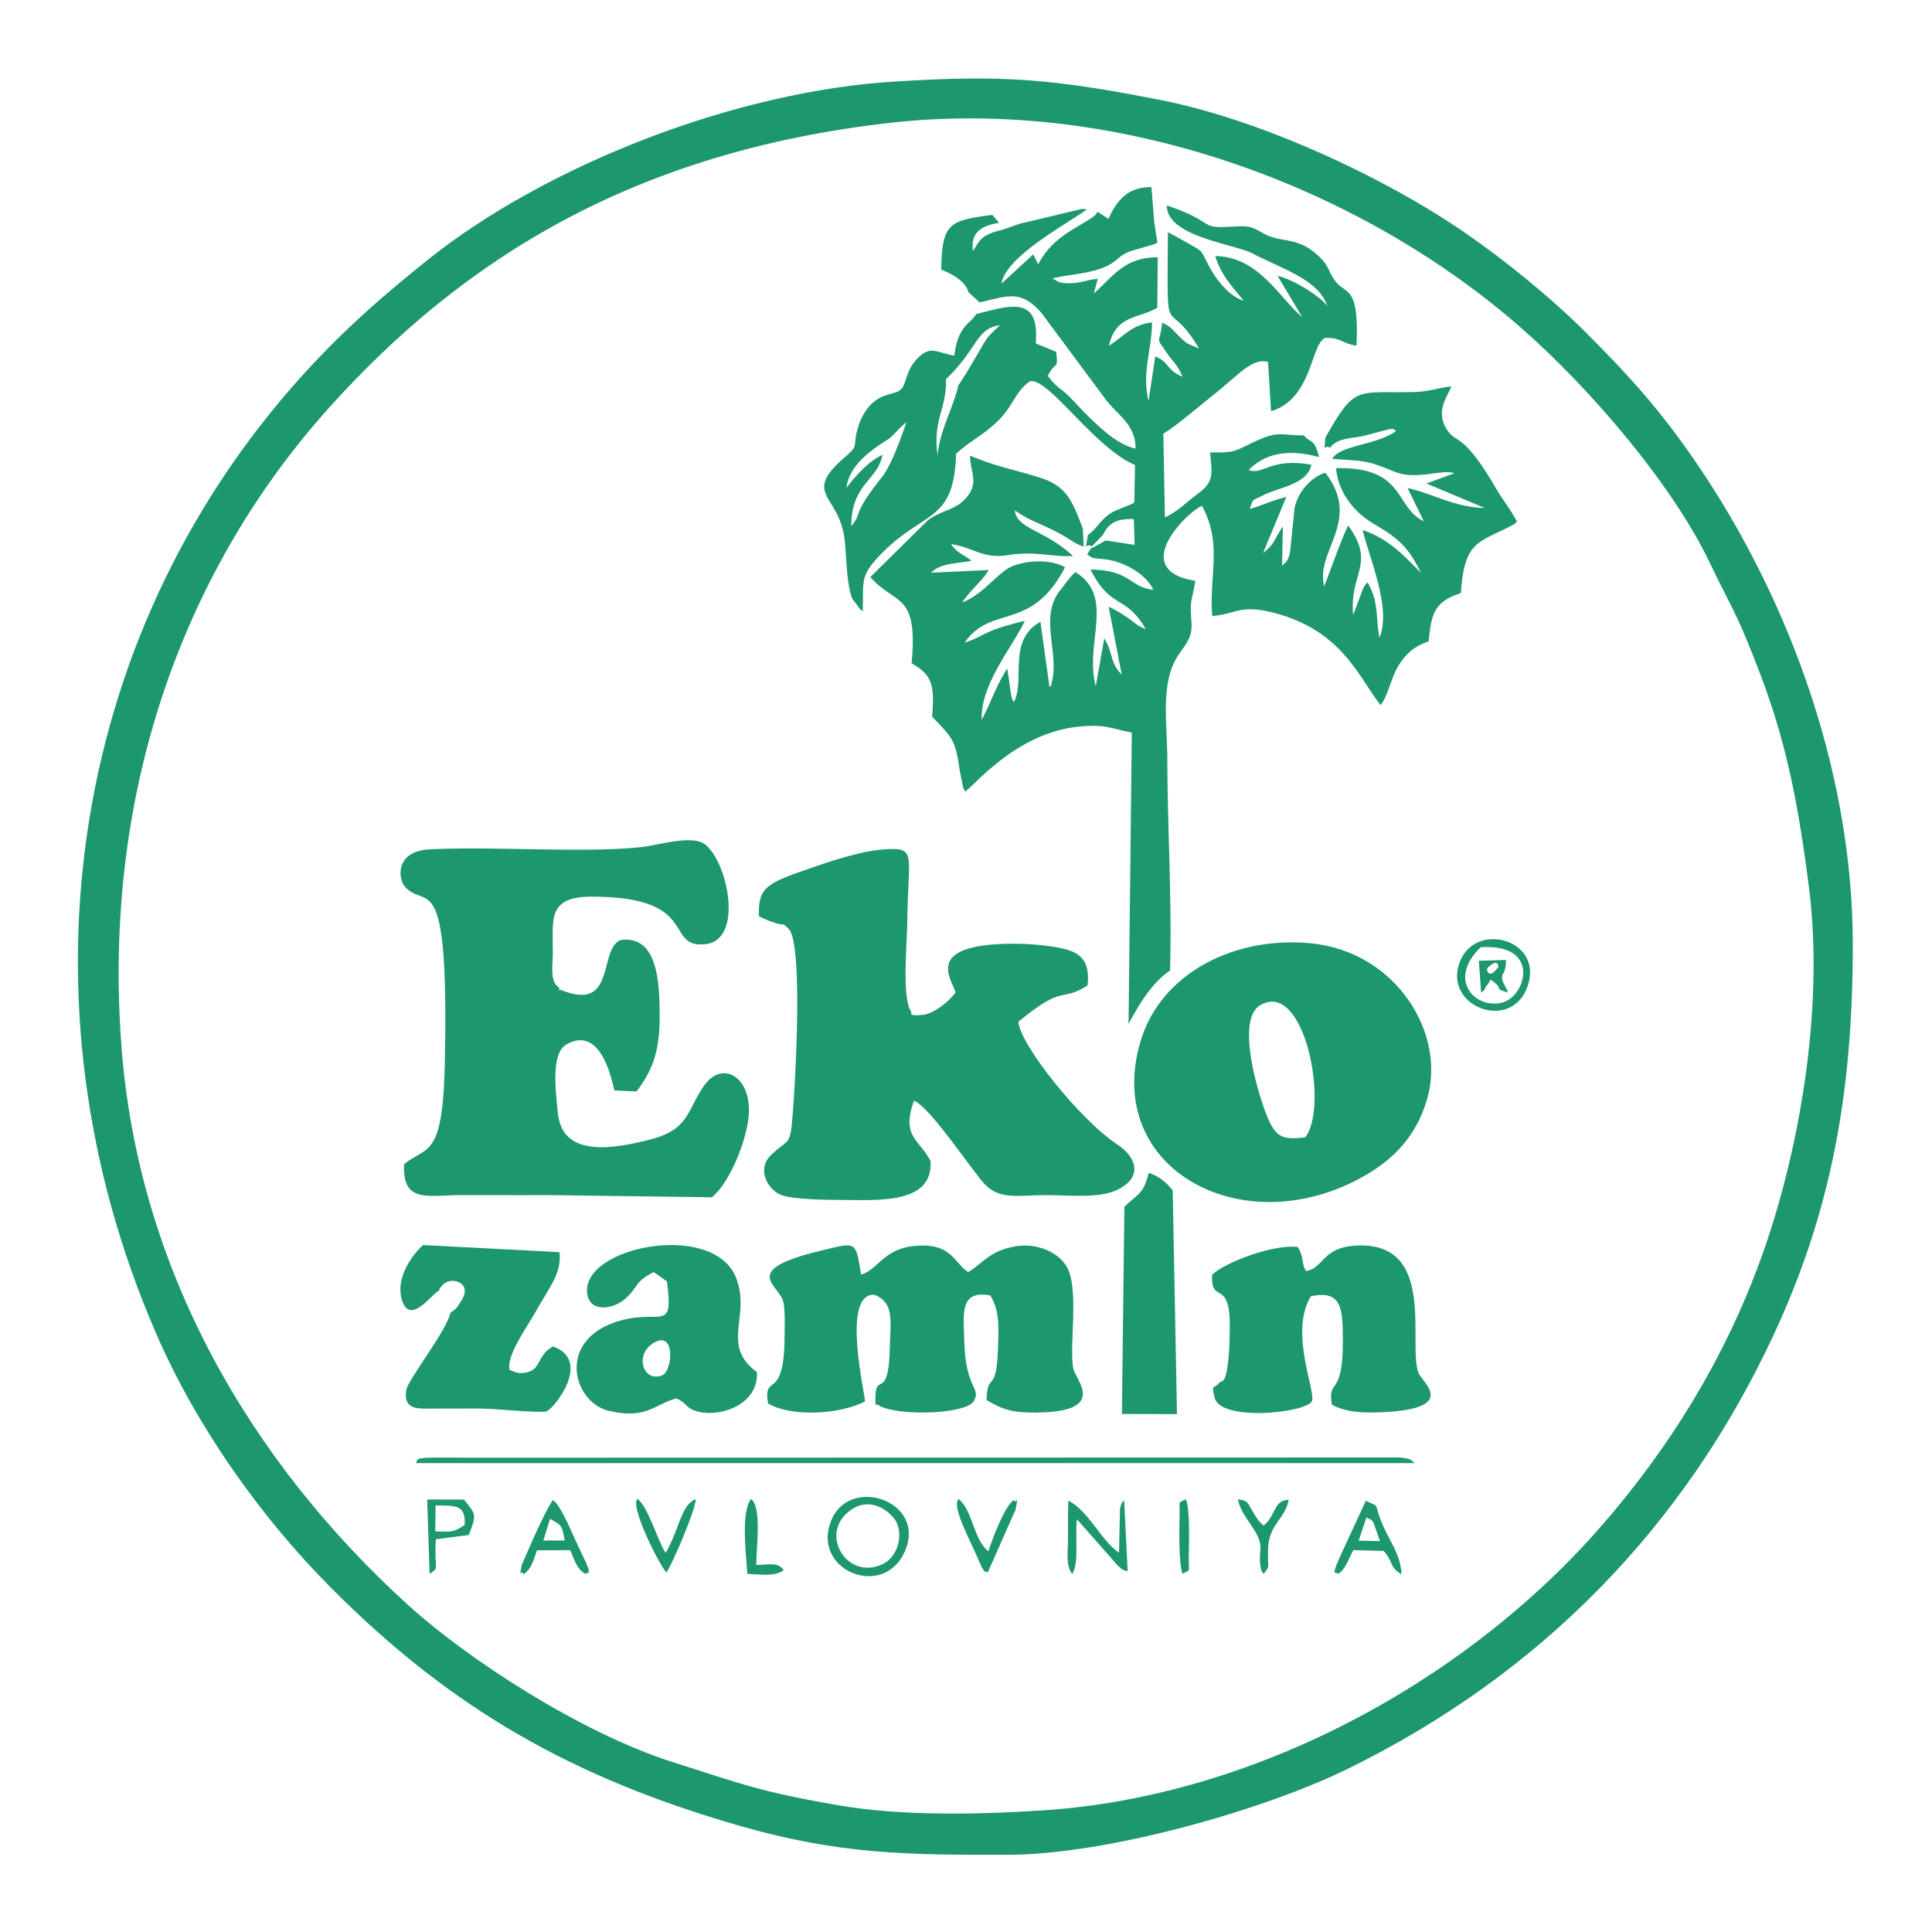 <svg width="100" height="100" fill="none" xmlns="http://www.w3.org/2000/svg"><g clip-path="url(#clip0)" fill-rule="evenodd" clip-rule="evenodd" fill="#1D976C"><path d="M46.034 6.362c11.781-1.343 24.28 3.208 32.745 10.65 3.485 3.062 7.79 8.033 9.767 12.214.639 1.35 1.28 2.477 1.803 3.747.562 1.366 1.029 2.562 1.461 3.927.914 2.887 1.406 5.743 1.824 9.052.812 6.423-.573 13.919-2.495 19.205-1.943 5.347-4.813 9.85-8.151 13.711-6.963 8.055-17.93 14.114-29.007 14.837-3.364.22-7.37.29-10.523-.253-4.12-.71-5-1.09-8.648-2.249-4.71-1.497-10.572-5.296-13.697-8.136C13.028 75.718 7.137 65.779 6.278 54.06 5.275 40.378 9.9 29.088 16.939 21.208c7.098-7.946 16.045-13.36 29.095-14.846zm.391-2.148c-8.377.48-18.212 4.37-24.298 9.244-2.227 1.784-4.037 3.371-5.825 5.267C3.622 32.178.566 51.715 8.085 69.032c2.092 4.818 5.415 9.503 9.044 13.148 6.298 6.328 12.568 9.846 21.126 12.316 5.252 1.517 8.843 1.51 13.882 1.508 5.14-.002 13.247-2.3 17.645-4.46 9.98-4.905 17.374-12.506 21.991-22.387 2.974-6.364 4.137-12.52 4.127-20.305-.01-9.272-3.59-18.565-8.59-25.6-1.653-2.325-3.132-3.948-5.218-6.034-1.852-1.852-4.234-3.772-6.257-5.166C71.595 9.13 65.18 6.174 60.038 5.17c-5.564-1.087-8.12-1.299-13.613-.956z"/><path d="M43.816 25.25c.141-1.45 1.996-2.357 2.275-2.605.262-.235.496-.532.824-.79-.268.789-.785 2.244-1.28 2.861-1.567 1.954-.975 1.816-1.57 2.508-.008-2.162 1.344-2.34 1.617-3.68-.718.317-1.418 1.105-1.866 1.705zm5.149-5.628c1.601-1.506 1.559-2.638 2.792-2.79-.7.665-.618.567-1.13 1.446-1.89 3.248-.346.132-1.618 3.43-.17.438-.48 1.386-.475 1.884-.274-1.875.467-2.375.431-3.97zm7.85-8.66c-.182.23-.03.096-.279.293-.039.032-.168.108-.211.136-.87.554-1.889.978-2.59 2.29l-.254-.514-1.645 1.512c.218-1.37 3.217-2.994 4.43-3.84L56 10.814l-3.23.77-.87.305c-1.265.296-1.196.643-1.542 1.1-.123-.977.453-1.31 1.358-1.456l-.357-.412c-2.193.301-2.607.385-2.64 2.838.528.2 1.268.602 1.403 1.158l.58.534c1.401-.303 2.096-.711 3.196.537l3.364 4.53c.655.823 1.504 1.268 1.516 2.497-.924-.177-1.865-1.1-2.483-1.702-.366-.357-.525-.57-.992-1.026-.41-.399-.648-.458-1.066-1.032.399-.844.537-.2.435-1.242l-1.063-.438c.209-2.46-1.252-1.996-3.084-1.517-.2.352-.456.407-.736.865-.252.412-.319.783-.396 1.281-.821-.115-1.2-.562-1.879.118-.777.778-.504 1.542-1.096 1.767l-.647.198c-.708.263-1.148.926-1.36 1.639-.315 1.06.1.86-.673 1.53-2.295 1.99-.248 1.9-.008 4.373.08.817.094 2.313.401 2.986l.406.54c.018-.032.077.072.117.106.048-1.493-.128-1.79.69-2.704 2.342-2.614 4.029-1.721 4.144-5.47.724-.667 1.354-.925 2.144-1.678.783-.745.954-1.609 1.681-2.072.942-.223 3.322 3.44 5.436 4.331l-.038 1.938a1.052 1.052 0 01-.115.073l-.727.3a2.03 2.03 0 00-.622.369c-.347.296-.56.684-.937.94-.167 1.08-.125.327.195.6l.587-.605c.321-.693.84-.844 1.594-.815l.043 1.334-1.51-.23-.226.138c-.032.019-.185.094-.228.121-.403.263-.156-.055-.493.463.344.264.281.171 1.017.27.866.115 2.045.751 2.404 1.565-1.252-.143-1.16-1.024-3.25-1.05 1.077 2.108 1.793 1.26 2.855 3.07-.452-.144-.55-.324-.896-.552-.328-.216-.647-.428-1.018-.59l.676 3.51c-.625-.628-.435-1.124-.903-1.876l-.443 2.48c-.594-2.221 1.025-4.635-1.05-5.906-.302.258-.503.582-.802.957-1.064 1.333-.063 3.146-.4 4.647-.131.59-.01.137-.141.338l-.469-3.37c-1.735.954-.766 3.061-1.379 4.155-.07-.144-.073-.051-.145-.432l-.191-1.305c-.565.84-.878 1.837-1.326 2.651-.063-1.858 1.605-3.772 2.23-5.118-2.173.506-2.065.79-3.112 1.126 1.387-2.008 3.43-.52 5.196-3.898-.813-.494-2.395-.347-3.04.112-.74.527-1.316 1.334-2.284 1.706.433-.658 1.112-1.183 1.37-1.681l-2.975.142c.457-.5 1.418-.486 2.09-.617-.386-.327-.687-.341-1.064-.864 1.197.169 1.632.787 2.98.566 1.357-.222 2.342.116 3.338.049-1.52-1.398-2.887-1.368-3.014-2.364.587.412.937.538 1.678.88 1.233.57 1.269.801 1.889.993l-.048-.937c-.538-1.368-.78-2.19-2.278-2.647-1.515-.464-2.27-.574-3.554-1.12-.016.872.558 1.46-.347 2.332-.517.498-1.176.516-1.84 1.012l-2.979 2.942c1.303 1.476 2.485.76 2.137 4.459 1.053.615 1.198 1.09 1.063 2.765 1.064 1.118 1.196 1.174 1.431 2.804l.17.834c.008.03.044.145.05.122.007-.023.033.081.055.119.464-.288 2.643-3.039 5.877-3.361 1.371-.137 1.587.076 2.752.306L58.414 53c.47-.896 1.23-2.185 2.147-2.758.103-3.626-.131-7.371-.142-10.964-.005-1.795-.326-3.685.408-5.091.362-.693.908-1.038.845-1.932-.093-1.33-.003-.96.197-2.19-3.522-.564-.36-3.62.347-3.88 1.071 1.963.355 3.6.53 5.699 1.258-.11 1.422-.59 3.054-.197 3.652.883 4.514 3.361 5.656 4.807.36-.412.56-1.435.91-2.009.367-.6.817-1.045 1.579-1.282.142-1.44.29-2.055 1.67-2.506.17-2.613.845-2.597 2.474-3.413.045-.022.194-.107.226-.125.024-.014.088-.019.106-.071.017-.053.07-.048.104-.074-.304-.602-.73-1.112-1.111-1.766-1.792-3.068-2.061-2.18-2.58-3.111-.499-.894.061-1.563.286-2.136-.718.08-1.171.275-1.977.292-2.992.064-2.984-.378-4.54 2.354-.074.907-.096.325.238.526.405-.517 1.057-.46 1.742-.613.335-.076.551-.148.931-.246.663-.172.568-.126.745-.003-1.007.735-2.876.717-3.306 1.434 1.774.144 1.697.047 3.247.677 1.114.452 2.458-.163 3.075.073l-1.446.53 3.026 1.27c-1.567-.034-2.751-.767-4-1.034l.844 1.722c-1.536-.738-.945-2.833-4.546-2.752.117 1.274.933 2.29 2.004 2.916 1.236.723 1.73 1.166 2.392 2.499-.815-.79-1.562-1.712-3.02-2.216.342 1.447 1.514 4.088.868 5.576-.206-1.195-.024-1.827-.613-2.865-.088.104-.112.094-.238.342l-.507 1.354c-.21-2.187 1.198-2.64-.263-4.641-.43.94-.869 2.204-1.233 3.15-.489-1.824 1.972-3.39.057-5.877-.7.211-1.408.935-1.597 1.846l-.228 2.252c-.126.515-.213.52-.415.708l.04-2.022c-.415.565-.397.903-1.026 1.37l1.202-2.898c-.827.2-1.279.457-1.891.615.197-.56.096-.403.716-.714.828-.415 2.262-.555 2.478-1.572-2.143-.38-2.5.56-3.248.273.907-.92 2.145-1.084 3.646-.666-.26-.996-.406-.683-.795-1.128-1.24.003-1.288-.255-2.519.316-1.047.485-.969.594-2.33.564.107 1.194.22 1.51-.666 2.167-.561.417-1.07.943-1.672 1.195l-.08-4.331c.602-.345 1.827-1.397 2.624-2.03 1.24-.984 1.972-1.908 2.794-1.684l.155 2.554c2.162-.652 2.045-3.505 2.812-3.798.842-.012.867.301 1.609.402.147-3.025-.498-2.658-1.01-3.24-.436-.495-.344-.79-.86-1.307-1.168-1.17-2.007-.721-2.96-1.269-.732-.42-.762-.379-1.821-.33-1.529.07-.648-.261-3.166-1.11-.004 1.628 3.482 1.983 4.461 2.497 1.545.812 3.4 1.343 3.85 2.717-.327-.474-1.697-1.359-2.578-1.57L67.4 16.41c-1.202-1.012-2.265-3.133-4.496-3.156.287.988.904 1.605 1.475 2.317-.813-.264-1.45-1.133-1.82-1.834-.478-.904-.178-.629-1.467-1.374l-.64-.345c-.04 6.153-.136 3.084 1.612 6.023-.625-.283-.56-.178-1.01-.614-.422-.408-.4-.487-.9-.726-.117 1.158-.385.654.234 1.558.347.507.569.616.815 1.245-.861-.374-.655-.747-1.408-1.057l-.344 2.307c-.363-1.49.158-2.55.177-4.067-1.087.139-1.425.702-2.232 1.21.363-1.592 1.474-1.377 2.507-1.969l.02-2.61c-1.669-.005-2.266.926-3.22 1.796l-.092.087.211-.77c-.53.05-.709.163-1.164.21-.754.08-.946-.096-.946-.096l-.24-.137c.958-.23 2.15-.24 2.977-.722.511-.297.492-.493 1.132-.706l1.186-.345c.022-.055.083-.041.14-.07l-.164-1.056-.144-1.824c-1.232-.013-1.803.702-2.225 1.646l-.558-.369zM28.893 51.084c-.434-.325-.284-1.072-.28-1.728.004-.52-.043-1.34.048-1.82.215-1.137 1.333-1.165 2.645-1.11 4.836.201 3.124 2.647 5.196 2.446 2.007-.195 1.181-4.269-.023-5.176-.652-.49-2.41.04-3.162.133-2.822.347-7.846-.037-11.092.135-1.778.095-1.634 1.527-1.248 1.95 1.096 1.201 2.272-1.257 2.045 9.158-.108 4.937-.908 4.201-2.106 5.193-.086 2.035 1.191 1.595 2.999 1.593 1.456-.002 2.912.007 4.367 0l8.568.112c.8-.658 1.562-2.357 1.834-3.728.473-2.383-1.237-3.48-2.235-2.054-.904 1.293-.766 2.267-2.774 2.787-2.18.564-4.593.868-4.805-1.397-.108-1.16-.36-3.069.457-3.524 1.899-1.057 2.39 2.205 2.48 2.389l1.139.05c.974-1.285 1.232-2.334 1.195-4.285-.029-1.541-.17-3.784-1.995-3.556-1.18.405-.238 3.678-2.975 2.638-.606-.23.058.202-.278-.206z"/><path d="M40.116 47.77c.6.191.302-.075.706.307.753.757.348 7.85.216 9.51-.146 1.844-.183 1.275-1.14 2.21-.757.74-.145 1.805.559 2.063.618.227 2.382.248 3.112.249 1.887.003 4.726.233 4.597-2.002-.535-1.12-1.546-1.216-.859-3.142.839.369 2.697 3.193 3.57 4.226.817.966 1.83.662 3.276.669 1.18.005 2.719.172 3.643-.258 1.408-.656 1.006-1.728.062-2.346-1.988-1.304-5.087-5.23-5.145-6.373 2.428-2.003 2.163-.971 3.578-1.876.13-1.174-.279-1.676-1.238-1.9-.773-.182-1.844-.27-2.753-.26-4.568.054-3.002 1.87-2.842 2.524-.316.447-1.127 1.116-1.717 1.162-.84.065-.484-.1-.603-.209-.461-.72-.185-3.587-.175-4.648.03-3.493.533-3.829-1.205-3.713-1.197.08-2.821.627-3.89 1-2.162.755-2.646.954-2.584 2.465.265.126.482.23.832.342z"/><path d="M67.555 58.87c-1.07.129-1.437.014-1.823-.759-.48-.96-1.857-5.293-.503-6.084 2.314-1.353 3.568 5.286 2.326 6.843zm6.305-1.955c1.021-3.468-1.63-7.62-5.924-8.08-3.982-.427-7.867 1.512-8.915 5.102-1.928 6.6 5.373 10.516 11.638 6.904 1.457-.84 2.637-2.011 3.2-3.926zM44.768 72.537c.032-.296-1.252-5.598.481-5.52 1.053.386.838 1.375.812 2.668-.065 3.11-.84 1.015-.743 3.02.398.026-.089-.025.427.157 1.225.433 4.302.299 4.664-.349.394-.705-.447-.583-.501-3.167-.028-1.304-.264-2.597 1.353-2.296.491.817.433 1.634.391 2.804-.085 2.379-.547 1.08-.59 2.61.847.502 1.329.66 2.586.65 3.738-.033 2.019-1.695 1.904-2.284-.224-1.145.315-4.065-.32-5.235-.412-.757-1.55-1.287-2.69-1.083-1.32.235-1.662.862-2.42 1.331-.75-.439-.825-1.565-2.86-1.346-1.526.165-1.862 1.253-2.693 1.476-.295-1.77-.187-1.702-2.192-1.211-4.062.995-2.085 1.725-1.844 2.585.125.445.079 1.493.073 2-.036 3.235-1.128 1.67-.848 3.302 1.249.716 3.765.552 5.01-.112zm18.323-.947c-.271.346-.402-.018-.223.75.293 1.251 4.666.805 5.03.198.256-.426-1.191-3.556-.053-5.439 1.632-.362 1.652.686 1.662 2.246.02 3.059-.799 1.922-.572 3.36.725.4 1.65.441 2.69.388 3.856-.196 2.01-1.538 1.811-2-.623-1.445 1.03-6.917-3.324-6.617-1.687.116-1.62 1.193-2.52 1.313-.261-.476-.06-.61-.407-1.238-1.172-.19-3.812.788-4.445 1.435-.083 1.566.938.148.913 2.684-.006.62-.013 1.194-.074 1.724-.157 1.378-.328.993-.488 1.196zm-29.278-2.071c1.167-.723 1.007 1.448.466 1.665-.985.397-1.454-1.053-.466-1.665zm5.367 1.507c-1.929-1.427-.269-2.935-1.099-4.932-1.217-2.93-8.093-1.538-7.68.904.163.96 1.364.764 1.967.22.73-.655.415-.828 1.468-1.376l.684.48c.351 2.616-.281 1.499-2.251 1.988-3.535.876-2.669 4.252-.775 4.708 1.946.47 2.35-.313 3.508-.64.612.27.457.536 1.19.701 1.186.269 3.071-.42 2.988-2.053z"/><path d="M22.705 66.825c.317-.793 1.232-.573 1.338-.133.068.278-.111.553-.217.72-.23.366-.243.325-.516.545-.18.892-2.15 3.407-2.268 3.944-.219 1 .548.983.839 1.008l2.874-.005c.915 0 3.017.24 3.527.153.446-.194 2.364-2.654.336-3.367-.886.5-.558 1.271-1.52 1.373-.292.03-.24-.01-.448-.045l-.271-.108c-.201-.711.904-2.233 1.332-2.99.823-1.454 1.343-2.007 1.253-3.107l-7.065-.37c-.596.534-1.366 1.66-1.134 2.69.377 1.675 1.661-.274 1.94-.308zm35.365 6.362l2.85.006-.221-11.575c-.316-.405-.671-.722-1.24-.912-.281 1.118-.54 1.062-1.261 1.752l-.128 10.729zM21.515 75.73h51.707c-.207-.17-.154-.22-.748-.29l-47.887.011c-.561 0-1.121 0-1.682-.006-1.648-.018-1.206.124-1.39.285zm22.709 2.313c.43-.242.911-.24 1.398.004.273.136.648.469.775.733.378.787.001 1.807-.642 2.143-1.953 1.021-3.548-1.746-1.531-2.88zm2.627 2.222c1.084-2.553-2.777-3.878-3.784-1.662-1.2 2.642 2.676 4.268 3.784 1.662zM70.73 78.54c.32.206.1-.028.354.255l.344.973-1.103-.024.404-1.204zm-1.458 2.922c.409-.29.508-.745.78-1.23l1.572.046c.528.613.265.812.914 1.205-.027-.839-.429-1.451-.739-2.069-.858-1.706-.193-1.335-1.105-1.733l-1.32 2.857c-.54 1.202-.196.759-.102.924zm-13.775.011c.36-.575.148-1.76.24-2.843l1.832 2.077c.117.131.194.248.326.36.301.253.078.13.473.258l-.183-3.673c-.12.173-.115.052-.212.426l-.054 2.293c-.935-.645-1.584-2.18-2.623-2.701-.025.699-.013 1.392-.018 2.091-.006.67-.116 1.238.219 1.712zM28.47 78.615c.619.343.613.329.76 1.122l-1.106-.001.346-1.12zm-1.363 2.864c.413-.284.52-.764.687-1.235l1.717-.008c.242.521.323.962.787 1.23.07-.132.447.226-.16-.993-.463-.927-1.068-2.53-1.52-2.831-.27.363-.743 1.41-.956 1.857L27 81.017c-.142.907-.107.123.108.462zM76.64 49.028c3.106-.204 2.367 2.49 1.162 2.851-1.364.409-2.958-1.112-1.162-2.85zm2.434 2.007c.808-2.375-2.567-3.324-3.456-1.382-1.098 2.397 2.615 3.86 3.457 1.382zm-27.92 29.257c-.785-.636-.797-2.117-1.537-2.7-.375.37.595 2.135.977 3.023l.212.487c.242.393.105.17.323.283l1.22-2.761c.018-.036.208-.445.211-.46.184-.932.035-.244-.087-.528-.505.38-1.085 1.973-1.32 2.656zm-16.699.091c-.412-.622-.945-2.487-1.469-2.803-.395.44 1.25 3.615 1.512 3.812.344-.521 1.484-3.198 1.517-3.8-.769.3-.822 1.503-1.56 2.79zM22.544 77.92c1.056.012 1.557-.04 1.51 1.013-.564.358-.595.368-1.524.33l.014-1.342zm1.718 1.53c.44-1.104.357-1.053-.241-1.832l-1.911-.005.125 3.844c.535-.331.232-.171.322-1.784l1.705-.223zm14.604-1.864c-.524.746-.248 2.847-.184 3.875.743.035 1.404.15 1.883-.188-.316-.447-.745-.27-1.421-.274-.012-.786.314-3.01-.278-3.413zm25.946.598c-.268-.43-.194-.502-.742-.578.15.688.6 1.145.927 1.716.447.778.112.978.25 1.774.052.295.07.212.161.367.336-.436.209-.22.224-1.205.023-1.406.852-1.541 1.074-2.632-.818.051-.614.743-1.298 1.343-.192-.18-.137-.097-.34-.371-.104-.143-.162-.263-.256-.414zm-3.436-.579c-.439.214-.3.031-.319.798-.017.724-.057 2.561.151 3.054.453-.247.313-.028.323-.843.01-.757.074-2.558-.155-3.01z"/><path d="M77.567 50.027c-.512.72-.59.177-.611.168.034-.032.042-.11.062-.127.545-.483.493-.068.549-.04zm.487 1.349c-.162-.452-.327-.536-.308-.81.016-.239.19-.151.208-.88l-1.409.044.118 1.647c.297-.216.075-.062.273-.35.024-.033.131-.132.145-.209.012-.061.054-.07.086-.102.76.508.058.413.887.66z"/></g><defs><clipPath id="clip0"><path fill="#fff" d="M0 0h100v100H0z"/></clipPath></defs></svg>
